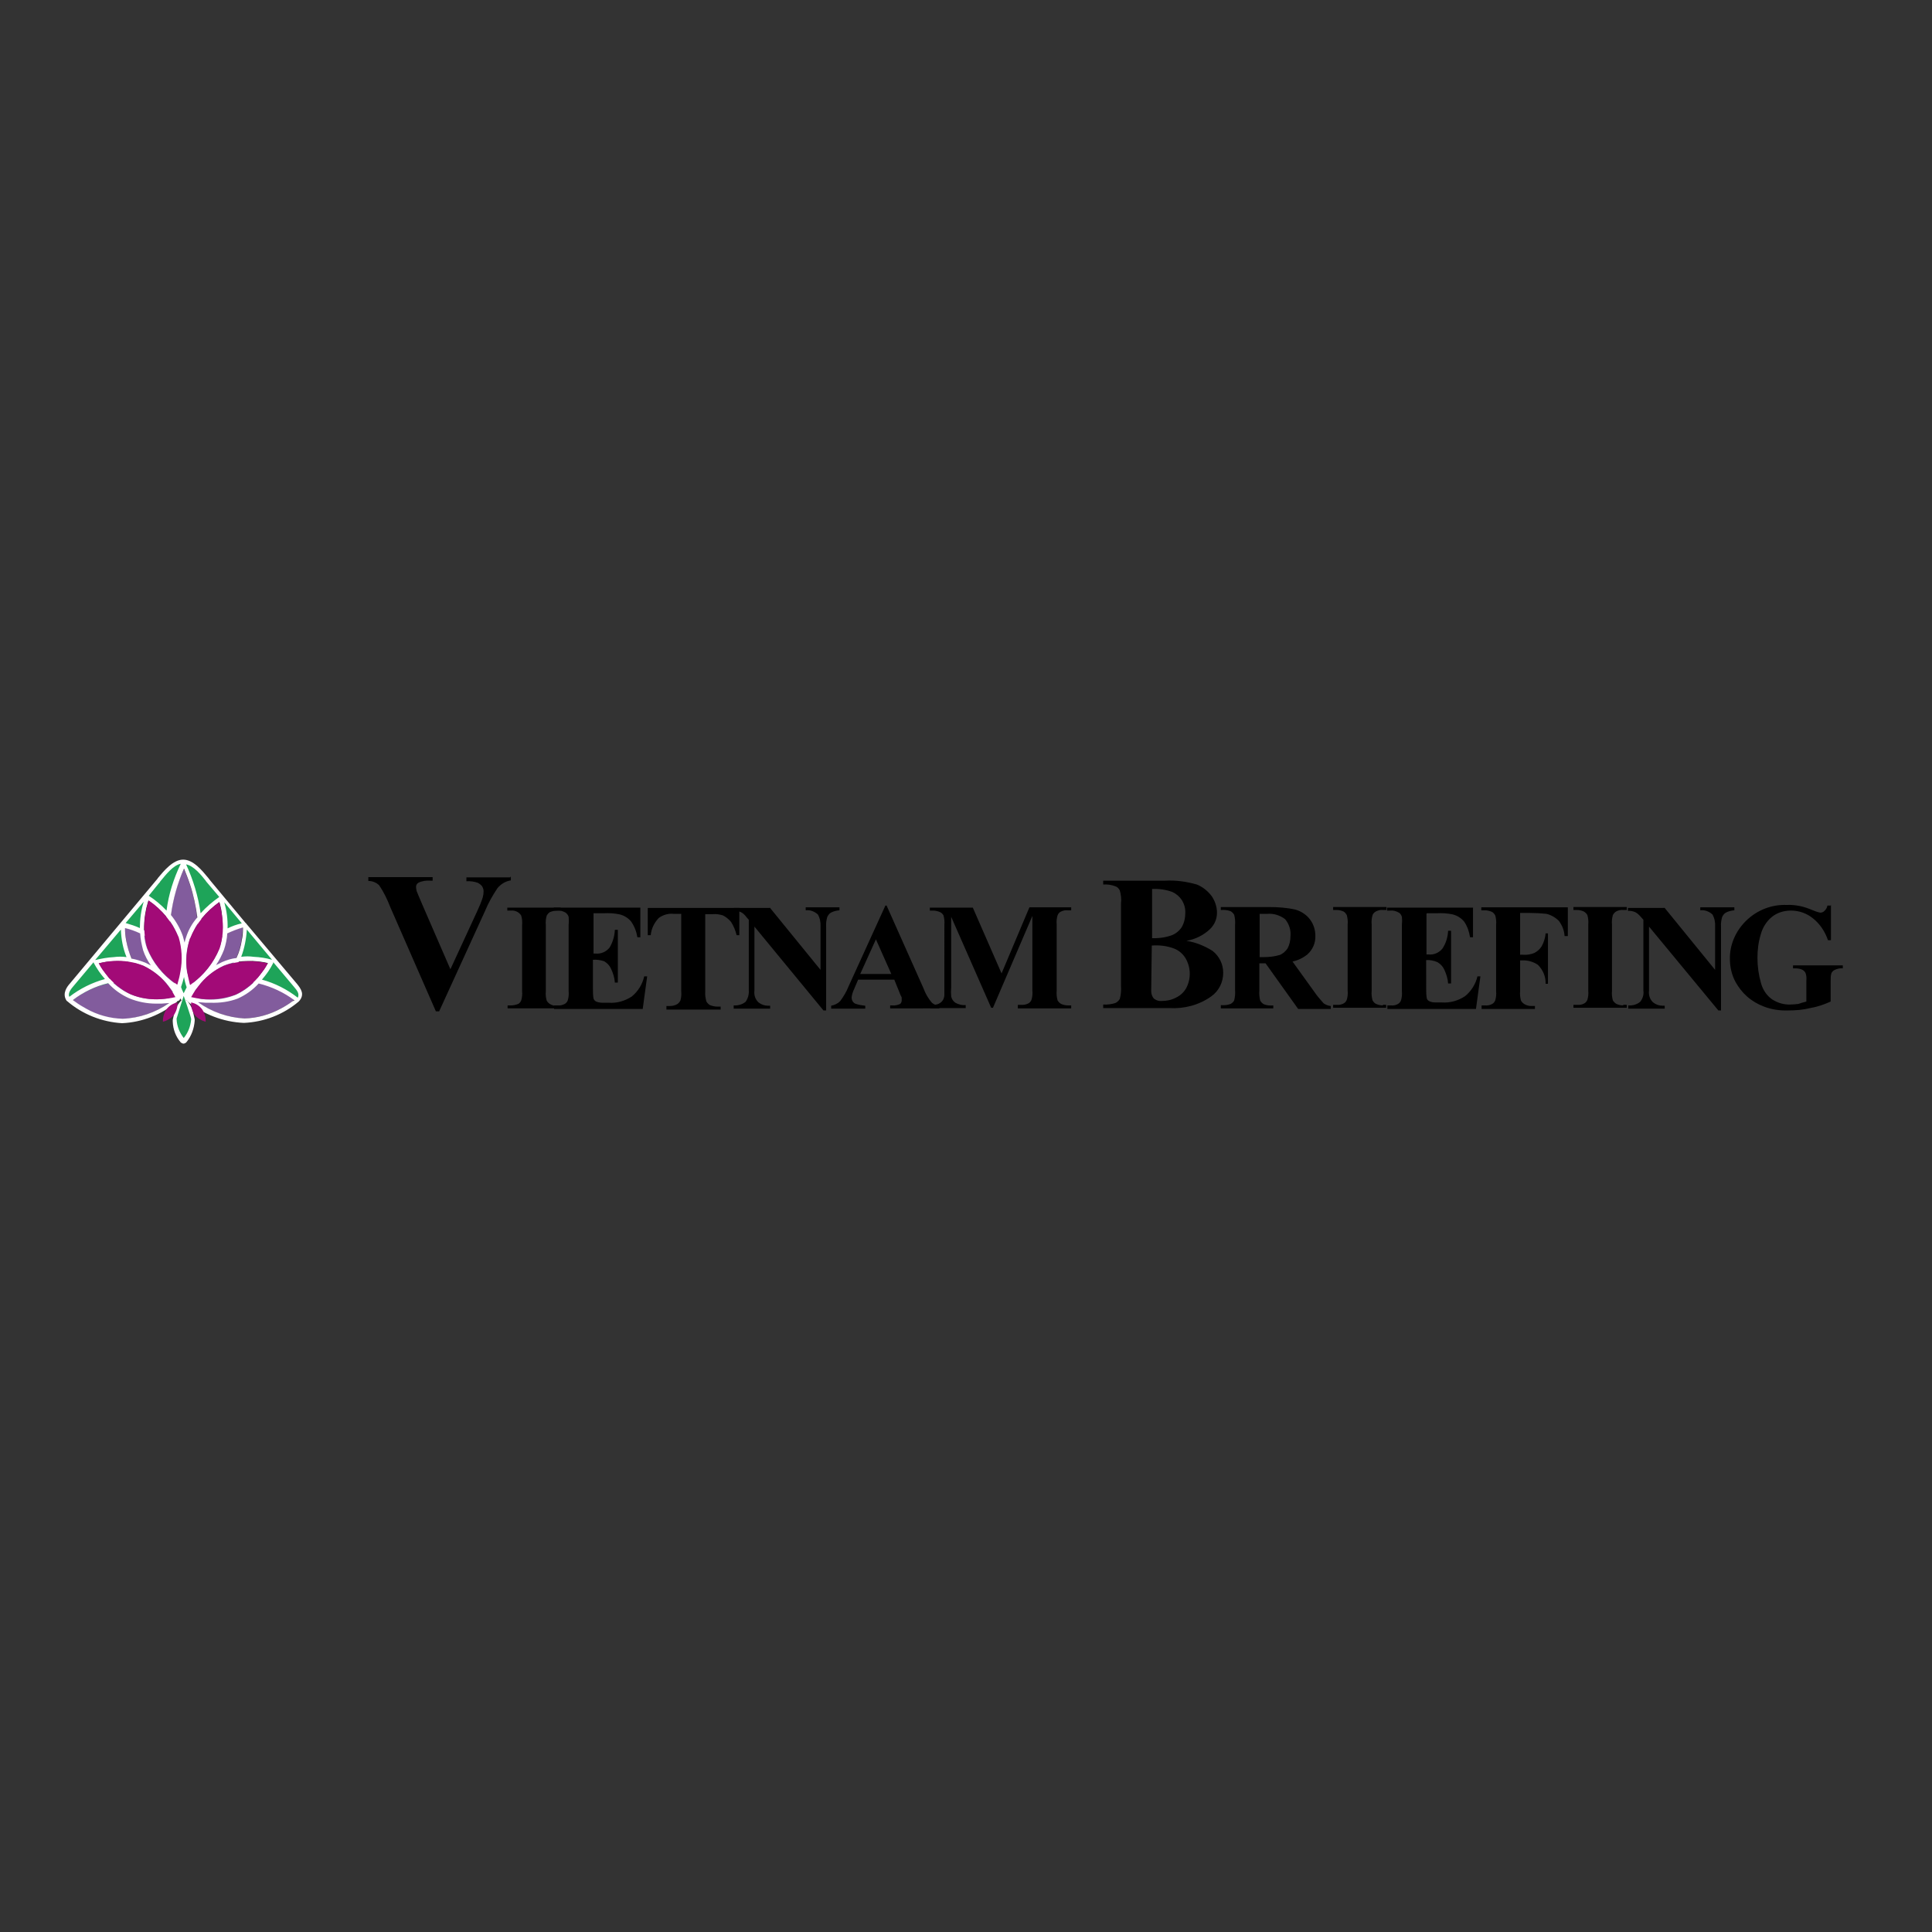 <?xml version="1.0" encoding="utf-8"?>
<!-- Generator: Adobe Illustrator 19.0.0, SVG Export Plug-In . SVG Version: 6.00 Build 0)  -->
<svg version="1.1" id="layer" xmlns="http://www.w3.org/2000/svg" xmlns:xlink="http://www.w3.org/1999/xlink" x="0px" y="0px"
	 viewBox="-153 -46 652 652" style="enable-background:new -153 -46 652 652;" xml:space="preserve">
<rect x="-153" y="-46" width="652" height="652" fill="#333333" stroke="none"/>
<style type="text/css">
	.st0{fill:#825C9D;}
	.st1{fill:#1EA459;}
	.st2{fill:#FFFFFF;}
	.st3{fill:#A20A77;}
	.st4{fill:#8668A5;}
</style>
<path id="XMLID_8_" d="M36.3,293.3v1h-18v-1h1.2c0.8,0,1.6-0.2,2.4-0.5c0.5-0.3,0.8-0.7,1-1.2c0.3-1,0.4-2.1,0.3-3.1v-22.3
	c0.1-1.1,0-2.2-0.3-3.2c-0.3-0.5-0.7-0.9-1.2-1.2c-0.7-0.4-1.5-0.6-2.3-0.5h-1.2v-1h18v1H35c-0.8,0-1.6,0.2-2.4,0.5
	c-0.5,0.3-0.8,0.7-1.1,1.2c-0.3,1-0.4,2.1-0.3,3.2v22.3c-0.1,1.1,0,2.2,0.3,3.2c0.3,0.5,0.7,0.9,1.2,1.2c0.7,0.4,1.5,0.6,2.2,0.5
	H36.3z M106.7,260.4H94.6v1c0.8-0.1,1.6,0.1,2.4,0.4c0.8,0.4,1.4,1,1.9,1.7l0.8,0.9v23.9c0.1,1.3-0.3,2.7-1.1,3.8
	c-1.1,0.9-2.6,1.3-4,1.2v1.1h12.3v-1h-0.8c-1.1,0-2.2-0.4-3.1-1.1c-1.1-1-1.6-2.5-1.4-4v-21.6l23.3,28.3h0.9v-28.3
	c-0.1-1.1,0.1-2.3,0.4-3.3c0.3-0.6,0.7-1.1,1.2-1.4c0.9-0.5,1.9-0.7,2.9-0.8v-1h-11.4v1c1.5-0.2,3,0.4,4.1,1.4
	c0.7,1.2,1,2.7,0.9,4.1v14.6l-17.1-21L106.7,260.4z M175.3,260.3h-14.5v1h1.1c0.8,0,1.6,0.2,2.3,0.5c0.5,0.2,0.9,0.6,1.2,1.1
	c0.3,1.1,0.4,2.1,0.3,3.2V290c-0.1,0.7-0.3,1.3-0.7,1.8c-0.4,0.5-1,0.9-1.6,1.1c-0.7,0.2-1.4,0.3-2.1,0.3h-0.3v1h11.9v-1
	c-1.2,0.1-2.4-0.2-3.5-0.8c-0.7-0.5-1.2-1.2-1.4-2.1c-0.1-1-0.1-2.1,0-3.1v-23.8l13.5,30.7h0.6l13.3-31v25.2c0.1,1.1,0,2.1-0.3,3.1
	c-0.2,0.5-0.5,0.9-1,1.2c-0.8,0.4-1.7,0.6-2.5,0.5h-1.1v1.2h18v-1h-1.1c-0.8,0-1.6-0.2-2.3-0.5c-0.5-0.3-0.9-0.7-1.2-1.2
	c-0.3-1.1-0.4-2.2-0.3-3.3v-22.3c-0.1-1.1,0-2.1,0.3-3.1c0.2-0.5,0.5-0.9,1-1.2c0.8-0.4,1.6-0.6,2.5-0.5h1.1v-1h-14.1l-9.4,22.3
	L175.3,260.3z M313.7,293.3c-0.8,0-1.6-0.2-2.3-0.5c-0.5-0.2-0.9-0.7-1.2-1.2c-0.3-1.1-0.4-2.1-0.3-3.2V266c-0.1-1.1,0-2.1,0.3-3.2
	c0.2-0.5,0.6-0.9,1.1-1.2c0.8-0.4,1.6-0.6,2.4-0.5h1.2v-1h-18v1h1.2c0.8,0,1.6,0.2,2.3,0.5c0.5,0.3,0.8,0.7,1.1,1.2
	c0.3,1.1,0.4,2.1,0.3,3.2v22.3c0.1,1.1,0,2.1-0.3,3.1c-0.2,0.5-0.5,0.9-1,1.2c-0.7,0.4-1.6,0.6-2.4,0.5h-1.2v1h17.9v-1H313.7z
	 M360,262.1h3.4c1.8,0,3.7,0.1,5.5,0.3c1.6,0.4,3,1.2,4.2,2.4c1.1,1.5,1.8,3.2,1.9,5.1h1.1v-9.7h-29.2v1h1.2c0.8,0,1.6,0.2,2.3,0.5
	c0.5,0.2,0.9,0.7,1.2,1.2c0.3,1.1,0.4,2.1,0.3,3.2v22.4c0.1,1.1,0,2.1-0.3,3.1c-0.2,0.5-0.5,0.9-1,1.2c-0.7,0.4-1.6,0.6-2.4,0.5
	h-1.2v1.2h18v-1h-1.2c-0.8,0-1.6-0.2-2.3-0.6c-0.5-0.3-0.9-0.7-1.2-1.2c-0.3-1.1-0.4-2.1-0.3-3.2v-10.4h1.1c1.7,0,3.4,0.5,4.9,1.5
	c1.7,1.7,2.7,4,2.6,6.4h0.8v-17h-0.8c-0.1,1.5-0.6,3-1.3,4.3c-0.6,1-1.5,1.8-2.5,2.3c-1.2,0.5-2.5,0.7-3.8,0.6h-1v-13.9V262.1z
	 M408.6,260.4h-12.2v1c0.8-0.1,1.6,0.1,2.4,0.4c0.8,0.4,1.4,1,2,1.7l0.8,0.9v23.9c0.2,1.3-0.2,2.7-1.1,3.8c-1.1,0.9-2.5,1.3-4,1.2
	v1.1h12.3v-1h-0.8c-1.1,0-2.2-0.4-3.1-1.1c-1.1-1-1.6-2.5-1.4-4v-21.6l23.4,28.3h0.9v-28.3c-0.1-1.1,0.1-2.3,0.4-3.3
	c0.3-0.6,0.7-1.1,1.2-1.4c0.9-0.5,1.9-0.7,2.9-0.8v-1h-11.5v1c1.5-0.2,3,0.4,4.1,1.4c0.7,1.2,1,2.7,0.9,4.1v14.6l-17.1-21V260.4z"/>
<path id="XMLID_1_" d="M19.4,249.9v1.2c-1.8,0.3-3.3,1.2-4.5,2.6c-1.6,2.4-3.1,5-4.2,7.7l-15.5,33.9h-1.1l-15.4-35.2
	c-1-2.6-2.2-5.1-3.8-7.4c-1-0.9-2.2-1.4-3.6-1.4V250h21.7v1.2h-0.8c-1.4-0.1-2.8,0.1-4,0.7c-0.5,0.3-0.8,0.8-0.8,1.4
	c0,0.5,0.1,0.9,0.2,1.4c0.2,0.6,0.8,1.9,1.8,4.3l9.6,22.1l9-19.5c0.7-1.5,1.4-3.1,1.9-4.7c0.2-0.7,0.3-1.4,0.3-2.1
	c0-0.6-0.2-1.2-0.5-1.7c-0.4-0.5-0.9-0.9-1.5-1.2c-1.2-0.4-2.5-0.6-3.8-0.5v-1.3h14.8V249.9z M47.1,262.2h3.6c1.8-0.1,3.7,0,5.5,0.4
	c1.5,0.4,2.8,1.2,3.8,2.4c1.1,1.6,1.8,3.4,2.1,5.3h1v-10H33.9v1h1.2c1-0.1,1.9,0.2,2.8,0.7c0.5,0.4,0.8,0.8,1,1.4
	c0.1,0.9,0.1,1.8,0,2.7v22.4c0.1,1.1,0,2.1-0.3,3.1c-0.2,0.5-0.5,0.9-1,1.2c-0.8,0.4-1.6,0.6-2.4,0.5h-1.2v1.2h29.9l1.5-11h-1
	c-0.6,2.7-2.1,5.1-4.2,6.8c-2.3,1.5-5,2.3-7.8,2.1h-2c-0.7,0-1.5-0.1-2.2-0.4c-0.4-0.2-0.7-0.5-0.9-1c-0.2-1.1-0.2-2.3-0.2-3.5v-9.6
	c1.3-0.1,2.6,0.1,3.8,0.5c1,0.6,1.8,1.4,2.3,2.5c0.7,1.5,1.2,3.1,1.3,4.7h1v-17.8h-1c-0.1,2.1-0.7,4.2-1.8,6c-1.1,1.4-2.9,2.2-4.8,2
	h-0.6v-13.7L47.1,262.2z M96.3,260.4H65.6v9.2h1c0.2-2.2,1.2-4.2,2.7-5.8c1.5-1.1,3.3-1.6,5.1-1.4h2.5v26.2c0.1,1.1,0,2.1-0.3,3.1
	c-0.3,0.5-0.6,0.9-1.1,1.2c-0.7,0.4-1.6,0.6-2.4,0.6h-1.2v1.2h18.3v-1h-1.2c-0.8,0-1.6-0.2-2.4-0.5c-0.5-0.3-0.9-0.7-1.2-1.2
	c-0.3-1.1-0.5-2.2-0.4-3.3v-26.2h2.6c1.1-0.1,2.3,0.1,3.3,0.4c1.1,0.5,2,1.3,2.8,2.2c0.9,1.4,1.5,2.9,1.9,4.5h0.9v-9.3V260.4z
	 M137.3,282.7l5.3-11.7l5.2,11.7H137.3z M150.5,288.8c0.4,1.1,0.8,1.8,0.8,1.8c0,0.3,0,0.7,0,1c0,0.5-0.2,0.9-0.5,1.2
	c-0.9,0.4-1.8,0.6-2.7,0.5h-0.7v1H164v-1c-0.9,0.1-1.8-0.3-2.5-0.9c-1.3-1.5-2.2-3.1-2.9-5l-12.4-27.8h-0.4l-12.4,27.2
	c-0.7,1.8-1.7,3.5-2.9,5.1c-0.8,0.8-1.9,1.3-3,1.5v1h11.5v-1c-1.1-0.1-2.3-0.3-3.4-0.7c-0.8-0.4-1.2-1.2-1.2-2.1
	c0.1-0.9,0.4-1.9,0.8-2.7l1.4-3.3h12.2L150.5,288.8z M235.8,270.8V254c2.3-0.1,4.6,0.2,6.8,1c1.3,0.6,2.4,1.5,3.2,2.7
	c0.9,1.4,1.3,3,1.2,4.6c0,1.6-0.4,3.2-1.2,4.6c-0.8,1.2-2,2.2-3.3,2.7c-2.2,0.8-4.5,1.1-6.8,1L235.8,270.8z M235.7,273.1
	c2.6-0.2,5.1,0.1,7.5,1c1.6,0.6,3,1.8,3.9,3.3c1.8,3.1,1.9,6.9,0.2,10.1c-0.8,1.4-2,2.5-3.5,3.2c-1.5,0.8-3.1,1.1-4.8,1.1
	c-0.9,0.1-1.8-0.2-2.6-0.8c-0.6-0.7-0.9-1.6-0.9-2.6L235.7,273.1L235.7,273.1z M247.4,271.5c3-0.5,5.8-1.9,8-4
	c1.5-1.5,2.3-3.4,2.3-5.5c0-2-0.7-4-1.8-5.6c-1.3-1.7-3-3.1-5-3.9c-3.5-1-7.1-1.5-10.7-1.3h-20.9v1.3c1.4-0.1,2.8,0.1,4.1,0.6
	c0.7,0.2,1.2,0.8,1.5,1.4c0.4,1.4,0.6,2.9,0.4,4.4v27.8c0.1,1.5,0,3-0.4,4.4c-0.3,0.6-0.9,1.1-1.5,1.4c-1.3,0.4-2.7,0.6-4.1,0.5v1.2
	h22.3c5,0.3,10-1,14.1-3.9c2.6-1.8,4.1-4.8,4.1-8c0-2.9-1.3-5.6-3.6-7.4C253.5,273.2,250.5,272,247.4,271.5 M272,262.4h2.7
	c2.1-0.2,4.3,0.5,6,1.8c1.3,1.6,2,3.6,1.8,5.7c0,1.5-0.3,2.9-1,4.2c-0.7,1-1.6,1.8-2.7,2.2c-1.7,0.5-3.5,0.7-5.3,0.7h-1.4v-14.9
	L272,262.4z M272.1,279.1h2l11,15.4h11v-1c-0.9-0.1-1.7-0.4-2.4-0.9c-0.8-0.9-1.6-1.8-2.3-2.7l-8.2-11.4c1.8-0.4,3.5-1.2,5-2.4
	c1.8-1.6,2.8-3.9,2.7-6.3c0-2-0.6-3.9-1.8-5.5c-1.2-1.6-2.9-2.7-4.8-3.3c-3-0.7-6.1-0.9-9.2-0.9h-16.1v1c1.1-0.1,2.2,0,3.3,0.4
	c0.5,0.3,0.9,0.7,1.2,1.2c0.3,1.1,0.4,2.3,0.3,3.5v21.9c0.1,1.2,0,2.3-0.3,3.5c-0.2,0.5-0.7,0.9-1.2,1.2c-1,0.4-2.2,0.5-3.3,0.4v1.1
	h17.7v-1c-1.1,0.1-2.2,0-3.2-0.4c-0.5-0.3-0.9-0.7-1.2-1.2c-0.3-1.1-0.4-2.3-0.3-3.5v-9.5V279.1z M328.5,262.2h3.3
	c1.9-0.1,3.7,0,5.5,0.4c1.5,0.4,2.8,1.2,3.8,2.4c1.1,1.6,1.7,3.4,2,5.3h1v-10h-29v1h1.2c1-0.1,1.9,0.2,2.8,0.7
	c0.5,0.3,0.8,0.8,1,1.4c0.1,0.9,0.1,1.8,0,2.7v22.4c0.1,1.1,0,2.1-0.3,3.1c-0.2,0.5-0.5,0.9-1,1.2c-0.7,0.4-1.5,0.6-2.4,0.5h-1.2
	v1.2h29.9l1.5-11h-1c-0.6,2.6-2.1,5-4.2,6.7c-2.3,1.5-5,2.3-7.8,2.1h-2.1c-0.7,0-1.5-0.1-2.1-0.4c-0.4-0.2-0.8-0.5-0.9-1
	c-0.2-1.1-0.2-2.3-0.2-3.5V278c1.3-0.1,2.6,0.2,3.8,0.7c1,0.6,1.8,1.4,2.3,2.5c0.7,1.5,1.2,3.1,1.3,4.7h1v-17.8h-1
	c-0.1,2.1-0.7,4.2-1.9,6c-1.1,1.4-2.9,2.2-4.7,2h-0.7v-13.7L328.5,262.2z M394.8,293.3c-0.8,0-1.6-0.2-2.3-0.5
	c-0.5-0.3-0.9-0.7-1.2-1.2c-0.3-1.1-0.4-2.1-0.3-3.2V266c-0.1-1.1,0-2.1,0.3-3.2c0.3-0.5,0.6-0.9,1.1-1.2c0.7-0.4,1.6-0.6,2.4-0.5
	h1.2v-1h-18v1h1.2c0.8,0,1.6,0.2,2.3,0.5c0.5,0.3,0.9,0.7,1.2,1.2c0.3,1.1,0.4,2.1,0.3,3.2v22.3c0.1,1.1,0,2.1-0.3,3.1
	c-0.2,0.5-0.5,0.9-1,1.2c-0.7,0.4-1.6,0.6-2.4,0.5h-1.3v1h18v-1H394.8z M464.8,259.6h-1.1c-0.1,0.7-0.5,1.4-1.1,1.9
	c-0.3,0.3-0.8,0.5-1.3,0.5c-1-0.2-2.1-0.6-3-1c-1.2-0.5-2.4-0.9-3.7-1.2c-1.5-0.3-3.1-0.5-4.6-0.4c-5.1-0.2-10,1.7-13.7,5.3
	c-3.5,3.4-5.6,8.1-5.5,12.9c0,2.7,0.6,5.4,1.9,7.8c1,1.8,2.3,3.5,3.9,4.9c1.7,1.5,3.6,2.6,5.7,3.4c2.6,1,5.4,1.4,8.2,1.3
	c2.5,0,5-0.2,7.4-0.8c2.4-0.4,4.7-1.2,6.9-2.2v-7c0-0.8,0-1.6,0.2-2.4c0.2-0.6,0.6-1,1.2-1.3c0.9-0.4,1.8-0.6,2.7-0.5v-1h-16.8v1
	h0.8c0.8,0,1.5,0.1,2.2,0.4c0.5,0.2,0.9,0.6,1.2,1.1c0.3,0.8,0.4,1.7,0.3,2.6v7.1c-1.1,0.3-1.9,0.5-2.7,0.8
	c-0.9,0.1-1.7,0.2-2.6,0.2c-2.2,0.1-4.3-0.5-6.2-1.7c-1.9-1.3-3.2-3.3-3.8-5.5c-0.8-2.8-1.2-5.6-1.2-8.5c0-2.7,0.3-5.3,1.1-7.9
	c0.6-2.3,1.9-4.4,3.7-5.9c1.8-1.5,4.1-2.2,6.5-2.2c2.7,0,5.3,0.9,7.4,2.6c2.4,1.9,4.1,4.5,5.1,7.4h1v-12L464.8,259.6z"/>
<g id="XMLID_24_">
	<path id="XMLID_77_" class="st0" d="M-91,247.3c-3,6.6-4.6,13.8-4.7,21.1c0.1,5.4,1,10.7,2.7,15.8c0.5,1.7,1.1,3.3,1.8,4.9
		c0.1,0.1,0.1,0.3,0.2,0.4c3-6.6,4.6-13.8,4.8-21.1c-0.1-5.4-1-10.7-2.7-15.8c-0.7-2.1-1.4-3.8-1.8-4.8
		C-90.9,247.3-91,247.3-91,247.3"/>
	<path id="XMLID_79_" class="st1" d="M-89.5,286.5c0,2-0.7,3.6-1.6,3.6c-0.9,0-1.6-1.6-1.6-3.6c0-2,0.8-3.6,1.6-3.6
		S-89.5,284.5-89.5,286.5 M-103.5,256.5l7.3,6.3l2.6-12.5l2.6-5.7l-4.8,2.1L-103.5,256.5z M-111.6,266.1l6.9,2.6l0.8-11.8
		L-111.6,266.1z M-122,278.3l1.8,0.4l10.5-1.2l-1.2-5.1l-0.8-6.3l-9.8,11.4L-122,278.3z M-131,289.2l0.9,1.9l1.8-0.7l12.7-3.8
		l-3.1-3.5l-2.2-5.1L-131,289.2z M-86.5,246.8l-4.8-2.1l2.6,5.7l2.6,12.5l7.3-6.3L-86.5,246.8z M-78.2,256.9l0.8,11.8l6.9-2.6
		L-78.2,256.9z M-60.8,277.6l-9.8-11.4l-0.8,6.3l-1.2,5.1l10.5,1.2l1.9-0.4L-60.8,277.6z M-61.2,278l-2.2,5.1l-3.1,3.5l12.7,3.8
		l1.8,0.7l0.9-1.9L-61.2,278z"/>
	<path id="XMLID_78_" class="st0" d="M-128.4,291.5c4.9-3.8,10.8-6,16.9-6.2c4.3,0.1,8.6,1.3,12.3,3.4c1.3,0.7,2.6,1.5,3.8,2.4
		c0.2,0.2,0.5,0.3,0.7,0.5c-4.9,3.8-10.8,6-17,6.3c-4.3-0.1-8.6-1.3-12.3-3.4c-1.3-0.7-2.6-1.5-3.8-2.4
		C-127.9,291.9-128.2,291.7-128.4,291.5 M-110.8,267v0.6c0,1.2,0.2,2.5,0.4,3.7c0.5,3.6,2,7,4.1,10c3.3,3.9,7.8,6.6,12.8,7.8v-0.7
		c0-1.3-0.2-2.5-0.5-3.7c-0.5-3.6-2-7-4.1-9.9C-101.4,270.9-105.9,268.2-110.8,267 M-71.1,267c-5,1.2-9.4,4-12.8,7.8
		c-2.2,2.9-3.6,6.3-4.1,9.9c-0.2,1.6-0.4,2.9-0.4,3.7v0.6c5-1.2,9.4-3.9,12.8-7.8c2.2-2.9,3.6-6.4,4.1-10c0.2-1.6,0.4-2.7,0.4-3.7
		V267z M-87.3,291.5c4.8,3.7,10.7,5.9,16.8,6.2c4.4-0.1,8.6-1.3,12.4-3.4c1.3-0.7,2.6-1.5,3.8-2.4c0.3-0.2,0.4-0.4,0.7-0.5
		c-4.8-3.8-10.7-5.9-16.8-6.3c-4.4,0.1-8.6,1.3-12.4,3.4c-1.3,0.7-2.6,1.5-3.8,2.4C-86.8,291.2-87,291.4-87.3,291.5"/>
	<path id="XMLID_36_" class="st2" d="M-54.3,291.9c-1.2,0.9-2.5,1.7-3.8,2.4c-3.8,2.1-8.1,3.3-12.4,3.4c-5.6-0.3-11.1-2.2-15.7-5.5
		l2.6,0.2h1.7c3.1,0.1,6.2-0.3,9.1-1.4c2.7-1.2,5.1-2.9,7.1-5.1c4.4,1.1,8.5,3,12.1,5.7L-54.3,291.9z M-91,289.2
		c-0.1-0.1-0.1-0.3-0.2-0.4c-0.3-0.6-0.5-1.1-0.7-1.7c0.4-1.1,0.7-2.3,1-3.4c0.2,1.2,0.5,2.4,0.9,3.5C-90.4,288-90.8,288.7-91,289.2
		L-91,289.2z M-111.6,297.8c-4.3-0.1-8.6-1.3-12.3-3.4c-1.3-0.7-2.6-1.5-3.8-2.4l-0.7-0.5c3.5-2.7,7.6-4.7,11.9-5.7
		c2,2.2,4.4,3.9,7.1,5.1c2.9,1.2,6,1.8,9.1,1.8c0.6,0,1.1,0,1.7,0l2.7-0.2C-100.5,295.7-106,297.6-111.6,297.8L-111.6,297.8z
		 M-128.3,286.9l6.9-8.2c0,0.1,0,0.2,0,0.2c1.1,2,2.3,3.8,3.8,5.5c-4.3,1.2-8.4,3.2-12,6C-130,289.6-129.7,288.5-128.3,286.9
		 M-99.4,252.1c0.3-0.2,0.4-0.6,0.7-0.9c1.6-1.9,4.1-5.2,6.7-5.7c-2.4,5-4.1,10.3-4.8,15.8c-1.8-1.9-3.8-3.6-6-5L-99.4,252.1z
		 M-83.6,251.2c0.2,0.4,0.5,0.6,0.7,0.9l3.9,4.6c-2.3,1.6-4.4,3.4-6.3,5.5c-0.8-5.7-2.5-11.3-4.9-16.5
		C-87.6,246.2-85.1,249.3-83.6,251.2 M-70.4,283.8c-2.3,0-4.5,0.3-6.7,1c0.9-0.8,1.7-1.8,2.5-2.7c0.8-1.1,1.6-2.4,2.2-3.6
		c1.6-0.2,3.2-0.2,4.8-0.2c1.7,0.1,3.4,0.3,5,0.7l-0.3,0.5c-0.6,1.1-1.3,2.1-2.1,3.1l-1.2,1.5C-67.6,283.9-69,283.8-70.4,283.8
		L-70.4,283.8z M-82.8,288.7c3.8-2.1,8.1-3.3,12.4-3.4c1,0,2,0.1,3,0.3c-1.8,1.7-3.8,3.1-6,4.1c-3.2,1.3-6.6,1.8-10.1,1.6
		c-1-0.1-2-0.2-2.9-0.4C-85.2,290.1-84,289.3-82.8,288.7L-82.8,288.7z M-78.1,262.8c0.2,1.8,0.3,3.5,0.2,5.3
		c-2.8,1.5-5.3,3.5-7.3,5.9c0.2-2,0.4-3.9,0.4-5.9c0-1.4,0-2.7-0.2-4.1c1.8-2.1,3.8-4,6-5.6c0.1,0.2,0.1,0.3,0.2,0.5
		C-78.5,260.1-78.2,261.4-78.1,262.8 M-76.2,267.3c0.1-3-0.3-5.9-1.1-8.8l5.9,7.1C-73.2,266-74.8,266.6-76.2,267.3L-76.2,267.3z
		 M-69.7,267.7l8.5,10.2c-2-0.6-4.1-0.9-6.2-1c-1.4-0.2-2.8-0.2-4.2,0C-70.5,274-69.9,270.9-69.7,267.7L-69.7,267.7z M-78.1,278.7
		c-0.7,0.4-1.4,0.7-2,1c1.1-1.6,2-3.4,2.7-5.2c0.6-1.8,1-3.6,1.1-5.5c1.7-0.8,3.5-1.5,5.3-2v0.6c0,1.2-0.1,2.5-0.4,3.7
		c-0.3,2.1-0.9,4.1-1.8,6C-74.9,277.5-76.5,278-78.1,278.7 M-87.4,288.7c0.4-0.7,0.9-1.3,1.4-1.9c2.2-2.9,5.1-5.3,8.5-6.9
		c1.1-0.5,2.3-0.8,3.4-1.1c-0.5,0.8-1,1.6-1.6,2.4c-3.1,3.6-7.2,6.2-11.8,7.5L-87.4,288.7z M-87.9,285.7c1-2.7,1.8-5.4,2.3-8.2
		c0.5-1,1.1-1.9,1.8-2.7c1.6-2,3.5-3.7,5.8-5c-0.2,1.5-0.5,2.9-1,4.3c-1.8,4.7-5,8.7-9,11.7L-87.9,285.7z M-88.7,270.7
		c0.6-1.7,1.4-3.4,2.4-5c0.1,0.8,0.1,1.6,0,2.4c0,3-0.3,6-0.9,8.9c-1.1,2.1-1.9,4.4-2.3,6.8c0-0.5-0.2-1.2-0.4-1.9
		c-0.6-3.7-0.2-7.6,1-11.2L-88.7,270.7z M-92.4,284c-0.4-2.4-1.2-4.7-2.3-6.8c-0.6-3-0.9-6-0.9-9v-3.3c1.2,1.7,2.1,3.5,2.7,5.5
		c1.1,3.7,1.4,7.7,0.6,11.5c-0.1,0.7-0.2,1.5-0.3,2.2L-92.4,284z M-111.6,285.2c4.3,0.1,8.6,1.3,12.3,3.4c1.2,0.7,2.4,1.4,3.5,2.2
		c-1,0.2-2,0.3-3,0.4c-3.4,0.2-6.9-0.3-10-1.6c-2.2-0.9-4.2-2.3-6-3.9C-113.8,285.5-112.7,285.3-111.6,285.2L-111.6,285.2z
		 M-110.3,277c-1.4-0.2-2.9-0.2-4.3,0c-2.1,0.1-4.2,0.5-6.3,1l8.7-10.3C-112.1,270.9-111.5,274.1-110.3,277L-110.3,277z
		 M-105.8,267.2c-1.5-0.7-3.1-1.2-4.8-1.7l6.1-7.2C-105.4,261.2-105.8,264.3-105.8,267.2L-105.8,267.2z M-97,273.9
		c-2-2.5-4.5-4.5-7.4-6c0-1.8,0.1-3.7,0.4-5.5c0.2-1.3,0.5-2.6,0.9-3.9c0.1-0.2,0.1-0.4,0.2-0.6c2.2,1.5,4.2,3.3,5.9,5.3
		c0,1.6-0.2,3.2-0.2,4.9c0,1.8,0.2,4.1,0.4,6C-96.8,274.1-96.9,274-97,273.9L-97,273.9z M-94,285.9c-4.2-3-7.5-7.1-9.4-11.9
		c-0.5-1.4-0.8-2.8-0.9-4.3c2.4,1.3,4.5,3.1,6.2,5.2c0.8,0.9,1.4,1.9,1.8,3C-95.6,280.6-94.9,283.3-94,285.9L-94,285.9z M-104.5,280
		c3.3,1.6,6.3,3.9,8.5,6.9l1.4,1.9c-4.5-1.3-8.5-3.9-11.6-7.5c-0.6-0.7-1.1-1.5-1.6-2.4C-106.7,279.2-105.6,279.6-104.5,280
		L-104.5,280z M-105.7,269c0.1,1.9,0.5,3.8,1,5.7c0.6,1.8,1.5,3.5,2.6,5.1c-0.6-0.3-1.2-0.6-1.8-0.9c-1.5-0.6-3.1-1.1-4.7-1.4
		c-0.8-1.9-1.4-3.9-1.8-6c-0.3-1.6-0.4-2.9-0.4-3.7v-0.6C-109.1,267.6-107.4,268.2-105.7,269L-105.7,269z M-117.2,282.7
		c-0.8-1-1.5-2-2.1-3.1l-0.3-0.5c1.6-0.4,3.3-0.7,5-0.7c1.6-0.1,3.3,0,4.9,0.2c0.6,1.3,1.3,2.5,2.2,3.6c0.8,1,1.6,1.9,2.5,2.7
		c-2.2-0.6-4.4-1-6.7-1c-1.5,0-2.9,0.1-4.3,0.4C-116.4,283.7-116.8,283.3-117.2,282.7 M-90.2,270.3c-0.2,0.6-0.4,1.2-0.5,1.8
		c-0.2-0.7-0.4-1.4-0.6-2.2c-0.9-2.6-2.3-5-4-7.1c0.7-5.4,2.2-10.7,4.4-15.7c0,0.2,0.2,0.3,0.2,0.5c0.4,1,1.1,2.7,1.8,4.8
		c1.2,3.6,2,7.4,2.5,11.2C-88.1,265.5-89.4,267.8-90.2,270.3 M-52.5,290.7c-3.6-2.8-7.7-4.9-12.1-6.1c1.5-1.7,2.8-3.6,3.8-5.6v-0.3
		l6.9,8.2C-52.6,288.4-51.9,289.4-52.5,290.7 M-52.8,286l-17.1-20.3c0-0.1-0.1-0.2-0.2-0.2l-11.9-14.3l-0.7-0.9
		c-2-2.4-5-6.2-8.5-6.2c-3.4,0-6.5,3.8-8.5,6.2c-0.2,0.4-0.5,0.6-0.7,0.9l-29,34.7c-0.9,1-2.7,3.3-1.2,5.7c0,0.1,0.1,0.2,0.2,0.2
		c5.2,4.5,11.8,7.1,18.6,7.5c6.8-0.3,13.3-2.9,18.5-7.2c0.1-0.1,0.1-0.2,0.2-0.3c0.3,0,0.4,0,0.5-0.2c0.2,0,0.3-0.2,0.3-0.4
		c0.1-0.1,0.1-0.3,0-0.4l0,0c0.1,0.2,0.2,0.3,0.3,0.4c0.1,0.2,0.3,0.3,0.5,0.4c0.2,0,0.5-0.1,0.5-0.4c0-0.1,0-0.1,0-0.2
		c0.1,0.2,0.2,0.3,0.4,0.4l0.6,0.2c0,0.1,0.1,0.2,0.2,0.3c5.4,4.4,12.1,7,19.1,7.3c6.8-0.3,13.3-2.8,18.5-7.2
		C-49.9,289.6-51.6,287.5-52.8,286"/>
	<path id="XMLID_16_" class="st3" d="M-119.7,279.1c1.6-0.4,3.3-0.7,5-0.8c3.4-0.2,6.9,0.3,10.1,1.6c3.3,1.6,6.2,3.9,8.4,6.9
		c1,1.3,1.7,2.4,2.1,3.2l0.3,0.5c-1.7,0.4-3.3,0.6-5,0.7c-3.4,0.2-6.8-0.3-10-1.6c-3.3-1.6-6.2-3.9-8.5-6.9c-0.8-1-1.5-2-2.1-3.1
		L-119.7,279.1 M-102.8,257.9c-0.1,0.2-0.2,0.4-0.2,0.6c-0.4,1.3-0.7,2.6-0.9,3.9c-0.7,3.8-0.5,7.8,0.6,11.5
		c2,5.1,5.6,9.4,10.1,12.4c0.1-0.2,0.2-0.4,0.2-0.6c0.4-1.3,0.7-2.6,0.9-3.9c0.7-3.8,0.5-7.8-0.6-11.5
		C-94.8,265.3-98.3,261-102.8,257.9 M-79,258.5c-4.4,3-7.9,7.3-9.9,12.3c-1.2,3.6-1.5,7.5-0.9,11.3c0.2,1.3,0.5,2.5,0.8,3.8
		c0,0.2,0.1,0.4,0.2,0.5c4.4-3.1,7.8-7.3,9.9-12.3c1.2-3.6,1.4-7.5,0.8-11.3c-0.2-1.3-0.4-2.5-0.8-3.8
		C-78.9,258.8-79,258.6-79,258.5 M-88.5,290.5c5,1.2,10.3,0.9,15.1-0.9c3.3-1.6,6.2-3.9,8.4-6.9c0.8-1,1.5-2,2.1-3.1l0.3-0.5
		c-5-1.2-10.2-0.9-15,0.9c-3.3,1.5-6.3,3.9-8.5,6.9c-0.8,1-1.5,2-2.1,3.1L-88.5,290.5z"/>
	<path id="XMLID_31_" class="st4" d="M-91,304.9c1.5-1.8,2.3-4,2.5-6.3v-0.2c-0.2-1.2-0.5-2.2-0.7-3c-0.4-1.1-1-2.1-1.8-3
		c-0.7,0.9-1.3,1.9-1.8,3c-0.2,1-0.4,2-0.7,3v0.2C-93.3,300.9-92.4,303.1-91,304.9"/>
	<path id="XMLID_28_" class="st2" d="M-92.2,298.6L-92.2,298.6c0,1.4,0.4,2.8,1.1,4.1c0.7-1.2,1.1-2.6,1.2-4c-0.3-1-0.4-1.9-0.6-2.7
		c-0.2-0.4-0.4-0.8-0.6-1.1l-0.5,1.1C-91.7,296.8-91.9,297.7-92.2,298.6 M-91,306.2L-91,306.2c-0.4,0-0.7-0.2-1-0.4
		c-1.7-2-2.6-4.4-2.7-7v-0.6c0.2-1,0.4-1.9,0.6-2.7c0-0.1,0-0.2,0-0.3c0.5-1.3,1.3-2.5,2.2-3.5c0.3-0.3,0.6-0.4,1-0.4
		c0.4,0,0.7,0.2,1,0.4c0.9,1,1.5,2.1,2,3.3v0.3c0.2,1,0.4,1.9,0.6,2.7v0.5c-0.2,2.6-1.1,5.1-2.7,7.1C-90.3,306-90.6,306.1-91,306.2"
		/>
	<path id="XMLID_27_" class="st1" d="M-91,304.3c1.5-1.8,2.3-4,2.5-6.2v-0.3c-0.2-1.1-2.5-7.7-2.5-7.7s-2.1,6.5-2.4,7.6v0.3
		C-93.3,300.3-92.4,302.5-91,304.3"/>
	<path id="XMLID_11_" class="st3" d="M-98,298.8c-0.1-1.5,0.4-3,1.2-4.2c0.9-1.2,2.2-2,3.7-2.3c0.1,1.5-0.4,3-1.2,4.2
		C-95.2,297.6-96.5,298.4-98,298.8 M-83.6,298.8c0.1-1.5-0.4-3-1.2-4.2c-0.9-1.2-2.2-2-3.7-2.3c-0.1,1.5,0.4,3,1.2,4.2
		C-86.4,297.6-85.1,298.4-83.6,298.8"/>
</g>
</svg>
